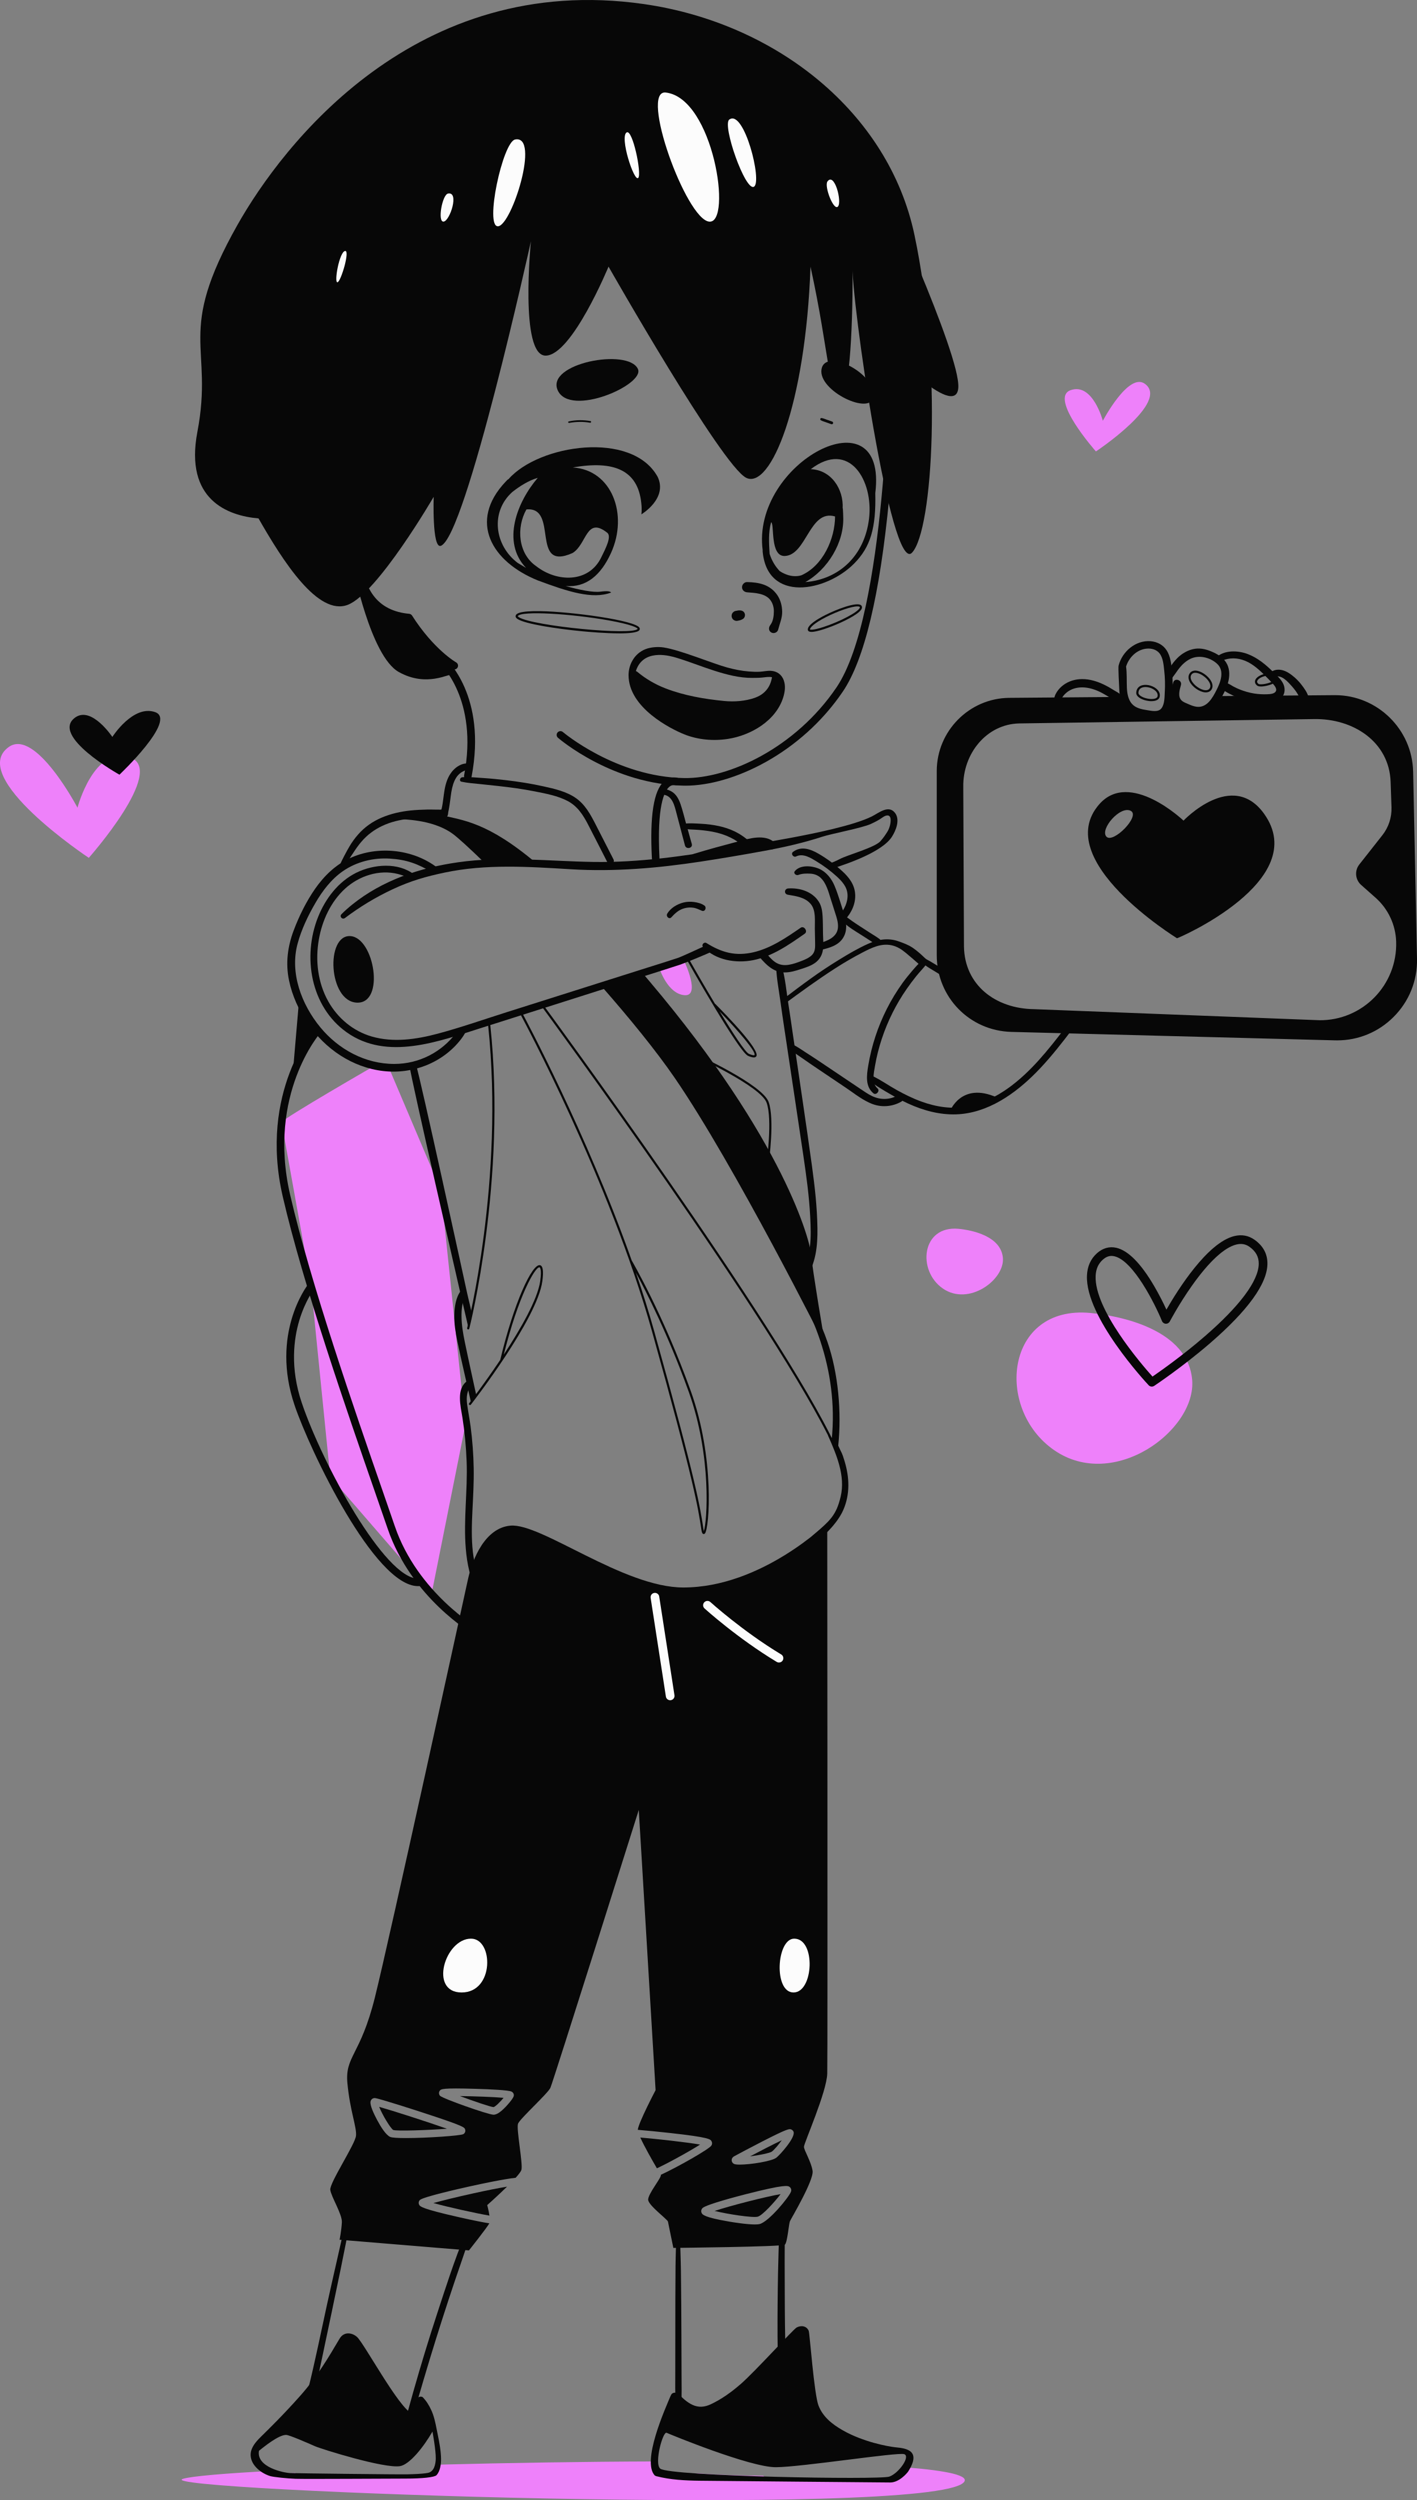 <svg id="_Слой_2" xmlns="http://www.w3.org/2000/svg" width="612.48" height="1080" viewBox="0 0 612.48 1080"><rect x="0" y="0" width="612.48" height="1080" fill="#808080" stroke="none"/><g id="Boy01_466777106"><g id="Boy01_466777106-2"><path d="M391.95 1065.86c.21.57.18 1.24-.14 1.83-1.56 2.88-5.45 3.38-8.37 3.61-3.02.24-6.06.07-9.08.02-3.98-.07-7.95.34-11.94.28-10.33-.15-20.62-1.36-30.96-1.38-.68-.05-1.2-.35-1.55-.76-8.81-.06-17.61-.26-26.41-.89-3.38-.24-6.75.03-10.13-.09-3.09-.11-7.45-.28-9.3-3.22-.21-.33-.3-.75-.28-1.16-.12-.27-.22-.54-.27-.83-31.11.09-63.91.61-93.95 1.39-.1.52-.42 1.01-1.02 1.38-.16.09-.32.17-.48.26.14 1.13-.51 2.28-1.49 2.85-.82.48-1.76.61-2.7.71-.78.08-1.56.07-2.34.04-1.36-.05-2.72-.18-4.06-.4-.28-.05-.52-.16-.73-.32-3.23.22-6.47.13-9.7.02-3.64-.12-7.27-.09-10.91-.03-8.95.16-17.9.32-26.84-.08-.74-.03-1.27-.37-1.62-.83-2.43.12-4.86.28-7.29.5-.92.08-1.72-.63-2.03-1.46-21.14 1.11-35.68 2.33-39.33 3.5-15.65 5.03 322.48 17.04 337.5 1.55 2.85-2.94-6.86-5.05-24.6-6.49z" fill="#ee81fa"/><path d="M121.71 484.82c.17-1.44 41.33-25.1 41.33-25.1l5.13 1.69 22.4 52.72 10.59 101.29-14.62 73.13-43.79-50.56-8.26-82.2-12.77-70.97z" fill="#ee81fa"/><path d="M285.13 418.56s3.43 10.67 10.67 11.33c7.25.66.0-14.59.0-14.59l-10.67 3.26z" fill="#ee81fa"/><path d="M378.33 213.01c5.5-44.34-53.86-13.2-48.65 24.83-.02.0-.04.02-.06.04 1.8 22.74 27.49 17.73 39.54 5.59 7.14-7.18 9.53-15.47 9.17-30.46zm-31.94 35.5c-2.38.74-5.15.35-7.4-.73.0.0-1.53-.67-1.76-1.03-.03.03-.07.05-.09.07-2.06-2.11-3.6-4.73-4.49-7.6-.26-4.54-.62-9.16.67-13.63 1.51.67-.62 14.9 5.96 14.58 9.43-.52 10.63-20.33 21.67-17.08-.05 9.76-5.32 21.35-14.56 25.41zm1.7 2.94c9.67-5.39 16.93-17.21 16.38-28.39.0.0-.05-2.27-.15-3.4-.03-.03-.06-.06-.09-.08.44-8.32-4.94-16.58-13.79-16.91 16.78-12.8 27.14 5.04 25.2 21.31-1.94 16.27-13.12 26.32-27.54 27.47z" fill="#070707"/><path d="M284.23 205.93c-11.07-20.01-51.3-13.95-64.42 1.04-.57.34-.41.21-1.27 1.12-16.28 17.21-5.98 34.58 13.91 42.63 12.89 4.81 23.67 8.31 31.67 5.25-.29-.6-1.75-.76-4.71-.38-2.96.38-9.05-.76-14.91-2.45 8.87.74 15.2-4.64 19.58-14.23 7.62-16.69.35-35.95-16.49-36.97 17.86-3.17 28.14 1.2 29.6 15.38.35 3.04.03 4.88.03 4.88.0-.03 11.56-6.85 7.02-16.27zm-60.43 37.26c-10.08-7.58-11.98-22.08-2.32-30.7 3.24-2.53 7.09-4.96 10.97-6.08-8.79 10.21-15.87 27.6-5.08 38.9-1.2-.69-2.39-1.41-3.57-2.12zm38.76-12.99c1.81 1.64-.72 6.62-2.67 10.55-5.44 11.25-19.29 10.75-28.11 3.83-7.84-5.37-8.68-16.68-4.24-24.52 14.17-1.33 1.44 27.11 19.96 18.82 6.19-3.77 5.83-16.05 15.06-8.68z" fill="#070707"/><path d="M336.03 257.15c-1.47-2.19-3.41-3.68-5.88-4.59-2.3-.85-4.78-1.06-7.21-1.12-1.19-.03-2.21 1.03-2.21 2.21.0 1.27 1.01 2.12 2.21 2.21 3.27.25 7.78.4 10.01 3.31 1.05 1.38 1.55 3.16 1.54 4.88-.01 1.97-.29 4.35-1.54 5.96-.79 1.02-.81 2.48.41 3.19 1.11.65 2.65.06 2.99-1.21.67-2.58 1.78-5.07 1.73-7.78-.04-2.46-.67-5-2.05-7.06z" fill="#070707"/><path d="M321.94 265.16c-.07-.16-.13-.32-.2-.48-.1-.13-.21-.27-.31-.4-.18-.19-.4-.33-.64-.41-.24-.13-.49-.18-.77-.17-.14.0-.27-.02-.4-.03-.07.0-.15-.01-.22.0-.24.0-.5.06-.75.11l-.83.15c-.28.07-.53.2-.74.39-.24.15-.42.36-.56.61-.16.25-.25.52-.26.81-.06.29-.05.58.04.87.07.17.15.35.22.52.19.33.45.59.78.78.17.07.35.15.52.22.39.1.77.1 1.16.0l.82-.18c.44-.1.83-.32 1.23-.52l.4-.31c.19-.18.33-.4.41-.64.09-.16.14-.32.14-.5.06-.27.05-.53-.04-.8z" fill="#070707"/><path d="M338.83 294.01c-.89-2.57-2.94-4.11-5.68-4.24-1.57-.08-3.17.31-4.74.4-1.57.1-3.1.0-4.68-.11-3.18-.24-6.3-.88-9.38-1.71-6.3-1.71-20.28-7.57-27.5-8.67-2.4-.37-5.54-.17-7.87.75-5.07 2.01-7.3 7.02-7.3 11.19.0 14.13 18.25 23.25 24.1 25.6 5.92 2.37 12.58 2.93 18.86 1.97 10.02-1.55 20.85-7.91 23.94-18.07.69-2.26 1.03-4.82.24-7.1zm-12.54 7.42c-4.19 1.47-8.93 1.79-13.24 1.38-8.54-.83-17.34-2.34-25.37-5.44-4.42-1.7-8.57-4.11-12.19-7.14-.21-.17-.43-.29-.64-.35.17-.63.45-1.27.78-1.9 4.01-7.57 14.17-4.62 16.62-3.89 5.54 1.66 10.9 3.84 16.4 5.6 5.29 1.69 10.99 3.21 16.58 3.14 1.37-.02 2.76.0 4.13-.14 1.37-.12 2.95-.46 4.33-.15-.33 1.91-1.39 6.77-7.4 8.88z" fill="#070707"/><path d="M471.26 567.16c13.4 1.26 42.21 7.24 44.04 28.92 1.83 21.67-33.82 48.2-59.65 30.35-25.83-17.85-21.11-62.72 15.61-59.27z" fill="#ee81fa"/><path d="M414.32 530.81c5.83.55 18.37 3.15 19.17 12.58.8 9.43-14.72 20.97-25.96 13.21-11.24-7.77-9.19-27.29 6.79-25.79z" fill="#ee81fa"/><path d="M187.13 1042.88c-.2-.56-.41-1.12-.66-1.65-1.01-2.21-2.04-3.9-3.72-5.69-.19-.2-2.31-1.18-3.24 2.43-.4 1.54-.93 3.12-1.29 4.7-5.65-2.13-20.77-30.32-23.9-33.17-1.89-1.73-5.55-2.65-7.57.78-4.83 8.17-9.66 16.4-17.03 24.69-7.36 8.29-13.86 14.6-16 16.71-1.85 1.83-3.87 3.7-4.87 6.16-2.23 5.49 3.09 10.27 7.9 11.74 1.47.45 7.47 1.06 10.99 1.18 4.57.16 38.42-.08 47.49-.08 7.41.0 12.54-.57 13.44-1.47 1.64-1.78 2-4.85 1.97-7.11-.06-3.41-.72-6.96-1.41-10.3-.61-2.98-1.09-6.04-2.1-8.91zm1.23 19.2c-.08 2.43-.69 5.69-3.54 6.16-2.79.46-5.75.5-8.58.59-3.06.11-48.21-.43-50.87-.54-2.58-.1-14.69-2.47-13.43-9.63.0.0.0.0.0.0 2.29-1.81 8.48-6.88 11.74-6.85 1.37.01 9.62 3.62 12.44 4.87 2.76 1.22 29.94 9.72 36.77 8.62 4.12-.66 10.21-8.24 14.04-14.94.0.0 1.53 8.25 1.42 11.74z" fill="#070707"/><path d="M320.03 1029.94c-3.88 3.38-8.12 6.43-12.78 8.62-2.65 1.26-5.29 1.52-7.99.24-2.26-1.07-4.14-2.79-5.86-4.59-.81-.73-1.97-.8-2.66-.4-.21.1-.5.23-.95 1.29-2.4 5.73-12.46 28.13-6.78 34.23.05.06.14.08.22.09.11.09.25.16.42.21 6.09 1.58 12.44 1.89 18.71 1.97 6.53.07 78.65.76 82.47.76s7.3-4.08 7.72-4.75c5.73-8.97-.61-10-5.38-10.44-3.53-.38-14.13-2.33-23-7.41-4.4-2.52-8.48-5.72-10.37-10.59-1.93-4.99-3.8-31.21-4.24-32.3-.9-2.17-3.24-2.47-5.17-1.5-1.47.74-17.85 18.91-24.35 24.58zm70.82 30.19c2.74.97-2.32 8.22-6.44 9.69-4.12 1.47-95.05-.11-99.05-3.45-2.64-2.21 1.13-16.22 2.79-15.47 1.71.77 36.07 14.91 47.21 14.86 11.14-.05 52.75-6.6 55.49-5.63z" fill="#070707"/><path d="M497.86 598.97c-.5.0-1-.2-1.37-.59-1.12-1.19-27.44-29.46-26.67-47.39.17-3.96 1.62-7.2 4.32-9.62 2.49-2.23 5.39-3.05 8.38-2.36 5.09 1.17 10.56 6.67 16.26 16.37 2.31 3.93 4.18 7.72 5.39 10.34 4.73-8.25 17.62-28.96 29.38-31.78 3.19-.77 6.11-.23 8.68 1.58 3.78 2.67 5.66 6.19 5.6 10.46-.13 8.62-8.48 20.14-24.81 34.25-11.94 10.31-24.01 18.34-24.13 18.42-.32.21-.68.31-1.04.31zm-17.41-56.45c-1.33.0-2.56.54-3.8 1.65-1.94 1.74-2.95 4.03-3.08 6.99-.62 14.44 19.64 37.97 24.58 43.48 3.43-2.36 12.99-9.08 22.45-17.26 15.25-13.18 23.37-24.05 23.48-31.45.04-3-1.27-5.4-4.01-7.35-1.67-1.18-3.51-1.5-5.64-.99-5.18 1.24-11.77 7.31-19.06 17.55-5.65 7.94-9.69 15.59-9.73 15.67-.34.64-1 1.03-1.75 1-.73-.03-1.37-.49-1.64-1.16-2.93-7.14-12.33-26.09-20.57-27.98-.42-.1-.83-.15-1.24-.15z" fill="#070707"/><path d="M473.7 195.01s-20.5-23.08-10.94-26.47c9.55-3.38 13.93 13.23 13.93 13.23.0.0 11.05-21.01 18.11-16.02 11.14 7.88-21.09 29.25-21.09 29.25z" fill="#ee81fa"/><path d="M38.38 370.57s33.57-37.81 17.92-43.35c-15.64-5.54-22.81 21.67-22.81 21.67.0.0-18.1-34.4-29.66-26.24-18.25 12.9 34.55 47.91 34.55 47.91z" fill="#ee81fa"/><path d="M51.63 334.64s25.01-23.62 15.46-27.01c-9.55-3.38-18.53 10.7-18.53 10.7.0.0-8.95-13.41-16.01-8.42-11.14 7.88 19.08 24.73 19.08 24.73z" fill="#070707"/><path d="M379.49 75.68s35.73 77.35 34.73 91.81c-1 14.46-32.87-18.74-33.04-19.98-.17-1.24-1.69-71.83-1.69-71.83z" fill="#070707"/><path d="M245.83 182.05c3.09-.69 6.29-.7 9.4-.16.47.08.27.81-.2.72-2.99-.53-6.03-.45-9.02.08-.42.07-.6-.55-.18-.64z" fill="#070707"/><path d="M354.57 180.89c.11-.25.35-.35.61-.3.77.14 1.53.46 2.26.72.75.26 1.5.52 2.24.79.3.11.5.41.42.73-.08.29-.43.52-.73.42-.76-.27-1.52-.54-2.28-.81-.77-.27-1.59-.51-2.3-.9-.22-.12-.31-.42-.21-.65z" fill="#070707"/><path d="M275.74 159.42c3.04 6.75-29.25 20.93-34.65 9.23-5.4-11.7 30.49-18.45 34.65-9.23z" fill="#070707"/><path d="M377.55 171.21c-.8 8.64-23.94-2.21-22.47-11.66s23.4 1.58 22.47 11.66z" fill="#070707"/><path d="M296.33 339.38c-.24.0-.47.0-.71.0-30.57-.5-53.48-19.84-54.44-20.67-.69-.59-.77-1.62-.18-2.31.59-.69 1.62-.77 2.31-.18.23.19 23.01 19.4 52.36 19.88 19.37.33 48.2-13.05 65.92-39.2 21.51-31.75 22.64-138.84 22.65-139.92.0-.9.74-1.63 1.64-1.63h.01c.91.0 1.63.75 1.63 1.65.0.27-.26 27.5-3.21 58.36-3.98 41.6-10.71 69.66-20.01 83.38-18.16 26.8-47.77 40.65-67.98 40.65z" fill="#070707"/><path d="M322.55 206.41c10.49 5.07 25.63-31.21 27.78-91.23 8.46 38.72 7.4 54.66 13.26 54.66 4.51.0 5.2-42.68 4.86-56.36-.73 15.38 16.63 134.86 25.75 125.27 9.11-9.59 13.2-79.8 1.06-137.28-11.14-52.72-59.54-91.46-116.92-99.71C179.66-12.41 122.16 62.57 102.63 97.17c-26.87 47.59-10.13 51.69-17.32 89.43-5.58 29.29 13.14 36.2 26.43 37.34 10.59 18.53 25.75 42.34 38.64 37.3 12.9-5.04 37.07-46.62 37.07-46.62.0.0-.74 22.32 3.02 21.18 10.78-3.27 39.01-131.57 39.01-131.57.0.0-4.95 49.46 6.38 49.39 11.33-.07 27.17-38.45 27.17-38.45.0.0 49.03 86.16 59.52 91.23z" fill="#070707"/><path d="M196.34 289.19c-.27.0-.54-.07-.79-.21-.41-.23-10.07-5.71-19.79-20.66-7.34-.83-13.03-3.88-16.94-9.06-8.68-11.54-5.34-29.44-5.2-30.19.17-.89 1.03-1.47 1.92-1.3.89.17 1.47 1.03 1.3 1.92-.03.17-3.2 17.25 4.61 27.61 3.46 4.6 8.65 7.23 15.41 7.84.51.05.96.32 1.24.75 9.38 14.7 18.95 20.18 19.05 20.23.79.44 1.07 1.44.63 2.23-.3.54-.86.84-1.43.84z" fill="#070707"/><path d="M202.22 336.86c-.1.0-.21.0-.31-.03-.89-.17-1.47-1.03-1.3-1.92 6.31-33.01-10.37-48.19-10.54-48.34-.68-.6-.74-1.63-.15-2.31.6-.68 1.63-.75 2.31-.15.75.66 18.28 16.46 11.6 51.42-.15.79-.84 1.33-1.61 1.33z" fill="#070707"/><path d="M283.42 372.37c-.87.0-1.59-.68-1.64-1.55-.96-18.38.75-29.26 5.2-33.27 1.55-1.4 3.48-1.96 5.55-1.63.89.14 1.5.99 1.36 1.88-.14.89-.98 1.5-1.88 1.36-1.11-.18-2.01.09-2.84.83-2.04 1.83-5.28 8.25-4.12 30.66.05.9-.65 1.68-1.55 1.72-.03.0-.06.0-.09.0z" fill="#070707"/><path d="M195.03 291.62c-.73-.96-10.46 5.5-22.67-1.34-12.21-6.84-19.7-45.14-19.7-45.14.0.0 6.3 19.92 24.05 21.63 2.67 4.01 18.32 24.85 18.32 24.85z" fill="#070707"/><path d="M287.76 39.97c-11.44-1.3 8.76 54.82 18.8 55.77 10.04.94 1.82-53.41-18.8-55.77z" fill="#fcfcfc"/><path d="M222.66 60.26c-5.4 1.06-13.29 38-7.35 37.48 5.93-.51 18.27-39.62 7.35-37.48z" fill="#fcfcfc"/><path d="M193.64 83.62c-2.49.49-4.64 12.35-1.91 12.11s6.93-13.1 1.91-12.11z" fill="#fcfcfc"/><path d="M149.24 108.41c-2.53.06-5.04 14.19-3.31 13.51 1.52-.6 5.33-13.56 3.31-13.51z" fill="#fcfcfc"/><path d="M270.88 57.19c-3.21 1.82 3.25 21.7 5.01 19.64 1.55-1.82-2.45-21.09-5.01-19.64z" fill="#fcfcfc"/><path d="M357.66 78.38c-1.5 2.04 2.68 12.86 4.53 10.84 1.85-2.02-1.49-14.96-4.53-10.84z" fill="#fcfcfc"/><path d="M315.22 51.65c-3.16 2.33 6.92 31.1 10.66 29.01 3.74-2.09-4.27-33.72-10.66-29.01z" fill="#fcfcfc"/><g><path d="M169.97 920.08c1.69.58 15.19.07 23.22-.53-8.24-2.92-23.57-7.83-29.29-9.45 1.34 3.43 4.98 9.43 6.07 9.97z" fill="#070707"/><path d="M302.6 926.4c-5.72-1.03-18.98-2.46-25.84-3.05 1.74 3.82 5.12 9.78 7.18 13.29 2.05-.96 4.86-2.37 8.61-4.42 4.39-2.39 7.9-4.46 10.04-5.82z" fill="#070707"/><path d="M213.31 910.22c.81-.17 2.95-2.33 4.36-4.02-4.05-.37-12.7-.69-18.88-.76 5.72 2.12 13.28 4.71 14.52 4.77z" fill="#070707"/><path d="M327.54 957.54c2-.53 7.28-6.33 9.86-9.74-6.25 1.05-21.77 5.01-28.52 7.26 5.5 1.36 16.46 3.07 18.66 2.48z" fill="#070707"/><path d="M357.57 657.87s-28.35 27.88-62.22 27.88c-25.95.0-61.38-27.88-74.7-26.72-10.91.95-16.43 14.24-18.38 23.19-1.95 8.94-33.94 155.46-40.24 180.67-6.3 25.21-12.98 25.21-11.86 37.07 1.11 11.86 4.08 18.91 3.71 22.62-.37 3.71-11.49 20.39-11.12 23.36.37 2.97 5.18 10.53 5.01 13.99-.16 3.45-.99 7.57-.99 7.57l55.92 4.61s7.79-9.82 8.81-11.7c-2.49-.38-6.53-1.16-13.23-2.67-15.98-3.6-16.63-4.61-17.02-5.21-.46-.72-.36-1.63.25-2.21 1.39-1.32 16.88-4.84 21.6-5.88 5.65-1.25 14.39-3.09 19.78-3.71 1.37-1.52 2.34-2.79 2.5-3.47.66-2.8-2.3-17.76-1.48-19.9.82-2.14 12.83-12.99 13.98-15.46 1.15-2.47 38.21-120.05 38.21-120.05l7.27 121.03s-7.43 14.13-7.7 17.14c3.58.29 9.38.86 14.07 1.38 16.85 1.88 17.3 2.66 17.82 3.56.34.59.31 1.31-.08 1.88-1.07 1.55-13.79 8.86-21.87 12.63.61.94-5.75 8.39-5.44 10.88.31 2.49 8.4 8.4 8.55 9.33.16.93 2.33 11.35 2.33 11.35.0.0 47.11-.47 48.2-1.4 1.09-.93 1.71-9.02 2.18-10.11.47-1.09 10.42-17.72 9.8-21.77-.62-4.04-3.73-8.86-3.73-10.42s9.87-23.7 10.07-31.62c.2-7.92.0-237.81.0-237.81zM200.28 921.88c-1.25.7-15.83 1.7-24.84 1.7-3.37.0-5.96-.14-6.78-.49-1.86-.8-4.09-4.39-5.63-7.27-1.51-2.82-3.23-6.51-2.86-8.07.22-.91.99-1.5 1.91-1.44 1.73.11 19.57 5.91 19.75 5.97 18.91 6.16 19.02 6.63 19.27 7.76.16.71-.19 1.49-.83 1.84zm21.74-16.33c-.4 1.29-3.23 4.31-3.26 4.34-2.99 3.18-4.51 3.58-5.39 3.61-.01.0-.02.0-.03.0-2.28.0-22.03-6.98-23.15-8.19h0c-.54-.58-.59-1.54-.11-2.17.56-.74.96-1.27 15.48-.83 6.4.19 14.3.56 15.57 1.21.77.4 1.14 1.23.89 2.03zm119.91 41.08c-.71 2.27-9.54 13.02-13.55 14.08-.51.14-1.25.19-2.12.19-3.49.0-9.15-.91-11.11-1.24-10.89-1.85-11.51-3.04-11.85-3.67-.4-.76-.21-1.68.44-2.24h0c1.8-1.53 14.7-4.92 18.61-5.92 17.08-4.38 18.19-3.64 18.86-3.2.66.44.95 1.24.72 2zm-6.32-14.59c-2.04 1.58-11.28 3.01-15.9 3.01-1.13.0-1.98-.09-2.39-.28-.64-.3-1.04-.89-1.07-1.56-.02-.52.17-1.25 1.16-1.8.79-.44 6.31-3.4 11.83-6.23 11.37-5.83 11.92-5.63 12.75-5.32.45.16.85.56 1.01 1 .93 2.48-5.91 10.02-7.4 11.18z" fill="#070707"/><path d="M333.6 929.44c1.23-.95 2.97-3.06 4.31-4.92-3.71 1.76-9.43 4.71-13.7 6.97 4-.52 8.64-1.47 9.39-2.05z" fill="#070707"/><path d="M187.3 951.64c6.18 1.74 18.36 4.42 24.25 5.44-.32-2.17-.95-4.55-.95-4.55.0.0 4.51-3.99 8.56-7.96-3.56.59-8.39 1.53-14.47 2.87-7.23 1.59-13.56 3.15-17.38 4.21z" fill="#070707"/></g><path d="M203.59 837.44c9.75.0 10.16 23.25-4.07 23.25s-7.18-23.25 4.07-23.25z" fill="#fcfcfc"/><path d="M343.29 837.44c9.45.0 8.4 23.25-.3 23.25s-7.35-23.25.3-23.25z" fill="#fcfcfc"/><path d="M289.67 734.45c-.91.0-1.71-.66-1.85-1.59l-6.59-42.63c-.16-1.02.54-1.98 1.57-2.14 1.02-.16 1.98.54 2.14 1.57l6.59 42.63c.16 1.02-.54 1.98-1.57 2.14-.1.02-.19.02-.29.02z" fill="#fcfcfc"/><path d="M336.7 718.17c-.33.0-.66-.09-.96-.27-16.98-10.22-31.07-22.96-31.21-23.09-.77-.7-.82-1.88-.13-2.65.7-.77 1.88-.82 2.65-.13.14.13 13.98 12.63 30.63 22.65.89.53 1.17 1.69.64 2.57-.35.58-.97.91-1.61.91z" fill="#fcfcfc"/><path d="M200.93 965.41c-4.55 11-8.19 22.44-11.9 33.75-3.72 11.33-7.19 22.75-10.45 34.22-.89 3.14-1.76 6.29-2.62 9.45-.89 3.29-1.93 6.59-2.57 9.94-.29 1.51 1.8 2.3 2.34.76.99-2.86 1.69-5.84 2.51-8.76.78-2.78 1.58-5.55 2.38-8.32 1.68-5.76 3.36-11.52 5.11-17.26 3.47-11.41 7.11-22.77 10.92-34.07 2.13-6.33 4.42-12.62 6.4-19 .43-1.4-1.59-2.01-2.13-.69z" fill="#070707"/><path d="M149.86 957.49c-2.74 12.65-5.72 25.25-8.49 37.9-2.7 12.36-5.2 24.79-8.26 37.06-1.69 6.77-2.85 11.4-5.37 17.9-.61 1.57 1.94 2.22 2.57.67 4.63-11.46 6.55-21.29 9.09-33.35 2.66-12.66 5.34-25.31 7.95-37.98 1.48-7.2 2.84-14.42 4.37-21.6.26-1.21-1.58-1.82-1.85-.6z" fill="#070707"/><path d="M292.27 964.01c.01 4.91-.23 9.83-.28 14.74-.05 4.92-.07 9.83-.08 14.75-.02 9.83-.04 19.67-.03 29.5.0 5.62-.12 11.25.2 16.86.09 1.51 2.29 1.6 2.38.05.26-4.91.15-9.83.13-14.75-.02-4.92-.03-9.83-.05-14.75-.05-9.83-.08-19.67-.22-29.5-.08-5.62-.36-11.25-.38-16.86.0-1.07-1.66-1.11-1.66-.04z" fill="#070707"/><path d="M339.29 1004.06c-.11-8.96-.08-17.92-.13-26.88-.03-5.06.2-10.17-.27-15.21-.09-1.01-1.56-.81-1.69.1-.62 4.47-.61 9.01-.75 13.51-.14 4.43-.21 8.87-.27 13.31-.11 8.95-.17 17.91-.03 26.86.08 5.12.16 10.23.56 15.33.12 1.59 2.73 1.41 2.78-.16.28-8.94-.09-17.91-.2-26.85z" fill="#070707"/><path d="M192.03 349.7c-2.41.12-4.85-.03-7.26.0-2.42.04-4.83.16-7.23.4-4.33.44-8.61 1.4-12.62 3.11-3.87 1.65-7.34 4.08-10.12 7.25-1.39 1.58-2.62 3.27-3.69 5.07-1.09 1.83-3.6 6.44-4.32 8.43-.39 1.07 2.93-.98 3.53-1.94 1.04-1.65 2.15-3.3 3.24-4.92 1.09-1.62 2.29-3.19 3.64-4.6 2.66-2.8 5.87-4.9 9.44-6.36 3.68-1.51 7.65-2.26 11.6-2.65 4.44-.44 9.14-.6 13.6-.23 2.34.19 2.47-3.69.21-3.58z" fill="#070707"/><path d="M203.16 330.26c-1.02-.48-1.89-.57-3-.26-1.1.31-2.07.85-2.98 1.54-1.93 1.47-3.25 3.61-4.06 5.87-.89 2.5-1.19 5.17-1.53 7.78-.17 1.32-.35 2.64-.65 3.94-.32 1.35-.99 2.6-1.3 3.93-.39 1.66 1.55 2.49 2.59 1.23 1.42-1.7 1.77-4.62 2.11-6.75.38-2.36.53-4.77 1.08-7.1.48-2.05 1.22-4.13 2.68-5.7 1.42-1.53 3.19-1.97 4.96-2.89.56-.29.74-1.29.08-1.61z" fill="#070707"/><path d="M265.15 371.18c-2.59-5.06-5.18-10.12-7.77-15.18-2.16-4.21-4.48-8.47-8.46-11.25-4.08-2.85-9.19-4-13.97-5.06-5.37-1.19-10.82-2.05-16.28-2.68-3.12-.36-6.25-.69-9.39-.9-3.11-.2-6.31-.56-9.42-.38-1.02.06-1.57 1.68-.37 1.94 2.57.56 5.23.73 7.84 1.01 2.68.29 5.37.55 8.05.85 5.3.59 10.59 1.3 15.82 2.34 4.73.94 9.85 1.87 14.16 4.14 4.23 2.22 6.65 5.99 8.8 10.12 2.83 5.44 5.59 10.92 8.39 16.38.86 1.68 3.47.35 2.61-1.33z" fill="#070707"/><path d="M299.02 364.56c-.83-2.95-1.67-5.91-2.49-8.86-.77-2.76-1.43-5.57-2.36-8.28-.76-2.21-1.89-4.41-4.01-5.58-1.58-.88-4.08-1.73-5.2.27-.3.54-.82 1.35-.17 1.39.87.05 1.63-.32 2.52-.12.94.21 1.79.73 2.43 1.45 1.37 1.54 1.9 3.59 2.42 5.54 1.31 4.94 2.61 9.88 3.9 14.82.49 1.88 3.48 1.25 2.95-.61z" fill="#070707"/><path d="M326.22 365.83c-3.1-3.62-6.61-5.68-8.58-6.64-2.17-1.06-4.47-1.82-6.83-2.33-2.56-.56-5.17-.89-7.78-1.02-2.61-.13-5.57-.41-8.14.14-.88.19-1.05 1.58-.1 1.83 2.36.6 4.99.47 7.41.7 2.52.24 5.04.54 7.5 1.14 2.07.51 4.12 1.2 6.04 2.15.99.49 1.94 1.02 2.86 1.64.97.65 1.8 1.47 2.76 2.12 1.52 1.03 5.98 1.58 4.87.28z" fill="#070707"/><path d="M199.33 446.26c-.06.01-.11.01-.17.02-.24.1-.52.16-.84.16-.45.0-.83-.12-1.13-.32-6.27 8.4-16.08 13.46-26.74 13.47-12.58.02-24.19-6.3-32.07-15.91-8.06-9.84-13.17-23.39-9.75-36.04 1.66-6.15 4.51-12.11 7.71-17.6 3.05-5.24 6.82-10.21 11.84-13.7 5.88-4.09 13.21-5.89 20.32-5.45 7.34.46 12.03 2.25 18.3 5.91 1.49.87 4.54-.08 3.28-1.14-10.56-8.85-26.6-10.68-39-4.88-6.1 2.85-10.98 7.59-14.81 13.05-3.86 5.52-6.94 11.78-9.32 18.07-2.64 6.99-3.56 14.23-2.03 21.59 1.38 6.66 4.3 13.06 8.14 18.65 7.57 11.03 19.21 18.96 32.65 20.52 12.67 1.47 25.62-3.53 33.49-13.67.78-1 1.45-2.06 2.07-3.15-.65.12-1.3.25-1.94.4z" fill="#070707"/><path d="M304.64 408.59c-.2.1-.39.2-.58.29-1.8.86-9.85 4.51-10.8 4.83-4.53 1.51-9.1 2.91-13.65 4.35-20.18 6.39-40.36 12.77-60.55 19.16-9.93 3.14-19.82 6.62-29.89 9.31-9.24 2.46-19.17 3.92-28.53 1.2-8.03-2.34-14.67-7.9-18.75-15.16-4.55-8.09-5.65-17.69-4.07-26.76 1.43-8.19 5.15-16.29 11.35-21.95 6.06-5.53 14.78-8.38 22.88-6.31 1.96.5 3.97 1.25 5.79 2.11 1.29.61 2.37-.98 1.21-1.88-6.93-5.39-17.45-4.51-24.96-.83-7.83 3.85-13.41 11.19-16.6 19.15-6.84 17.11-3.27 38.68 12.3 49.78 17.54 12.52 40.03 3.91 58.33-1.87 21.23-6.71 42.43-13.48 63.65-20.22l16.02-5.09c2.14-.68 4.28-1.36 6.41-2.07.97-.32 11.29-4.4 14.08-5.89-1.46-.93-2.12-1.35-3.65-2.16z" fill="#070707"/><path d="M386.74 350.99c-2.81-3.35-6.92.19-9.85 1.66-7.98 4-25.7 7.5-34.46 9.15-9.12 1.71-18.3 3.2-27.45 4.74-19.37 3.27-38.95 6.12-58.64 5.79-19.42-.32-38.96-2.62-58.35.15-16.51 2.35-32.68 7.77-45.71 18.24-1.64 1.32-3.2 2.69-4.68 4.18-1.03 1.03.37 2.51 1.51 1.65 6.46-4.85 13.14-8.91 20.47-12.35 8-3.76 14.64-5.59 22.51-7.25 18.03-3.82 36.43-2.56 54.61-1.46 18.87 1.15 37.63-.48 56.29-3.32 9.12-1.39 18.22-2.94 27.3-4.6 8.46-1.55 16.93-3.46 25.12-6.13 4.09-1.34 17.12-3.73 21.03-5.53 1.78-.82 3.52-1.7 5.08-2.84 1.53-1.12 3.21-1.3 3.42.67.18 1.67-.44 3.97-1.26 5.33-.91 1.51-1.94 2.97-3.11 4.29-2.42 2.75-14.31 5.98-17.54 7.7-1.56.83-3.19 1.52-4.88 2.06-1.67.53-.24 2.65 1.45 2.13 7.25-2.26 21.75-7.35 25.89-13.75 1.73-2.67 3.75-7.52 1.25-10.5z" fill="#070707"/><path d="M346.09 400.75c-6.33 4.35-12.86 8.84-20.45 10.61-3.52.82-7.21.99-10.75.17-3.46-.79-6.5-2.28-9.5-4.15-1.08-.67-2.37.77-1.46 1.73 5.41 5.67 14.13 7.12 21.55 5.66 8.39-1.65 15.51-6.65 22.38-11.46 1.43-1-.31-3.56-1.77-2.56z" fill="#070707"/><path d="M355.73 403.19c-.04-2.41-.03-4.82-.16-7.23-.12-2.24-.43-4.52-1.65-6.45-2.79-4.4-8.24-6.06-13.22-5.73-1.74.12-1.91 2.43-.16 2.72 3.5.58 7.37 1.08 9.83 3.94 2.41 2.8 1.77 7.32 1.83 10.74.04 2.03.08 4.06.12 6.08.03 1.82.09 3.72-1.22 5.14-1.22 1.31-2.92 2.02-4.55 2.66-1.81.71-3.64 1.37-5.56 1.69-2.13.36-4.16.08-5.96-1.16-1.63-1.12-2.9-2.71-4.15-4.23-1.34-1.63-3.8.6-2.43 2.22 2.8 3.31 6.01 6.44 10.64 6.48 2.48.02 4.83-.7 7.16-1.47 2.11-.69 4.26-1.36 6.08-2.67 1.86-1.34 3.01-3.26 3.35-5.52.36-2.35.09-4.85.04-7.21z" fill="#070707"/><path d="M364.49 393.71c-1.18-3.67-2.25-7.43-3.73-10.99-1.27-3.06-3.48-5.96-6.56-7.36-3.18-1.44-8.25-1.91-10.63.93-.83.99.58 2.02 1.5 1.66 1.67-.64 3.42-.65 5.26-.55 1.58.08 3.13.64 4.31 1.72 2.53 2.31 3.47 6.18 4.47 9.33.65 2.06 1.31 4.12 1.97 6.18.61 1.89 1.24 3.86 1.13 5.87-.24 4.33-4.52 5.9-8.07 6.98-1.77.54-1.28 3.3.59 2.87 3.62-.83 7.64-1.88 9.72-5.27 2.17-3.53 1.23-7.69.05-11.37z" fill="#070707"/><path d="M369.63 386.22c-.26-4.17-2.67-7.27-5.66-9.98-3.1-2.8-6.47-5.29-10.07-7.4-3.46-2.02-7.57-3.54-11.13-.85-1.1.84.17 2.55 1.36 1.96 3.05-1.52 6.51.75 9.06 2.31 2.95 1.81 5.76 3.89 8.33 6.21 2.39 2.17 4.62 4.55 4.81 7.94.19 3.36-1.38 6.29-3.37 8.86-1.05 1.37 1.14 3.24 2.33 1.97 2.79-2.97 4.6-6.91 4.35-11.04z" fill="#070707"/><path d="M364.17 394.35c-1.64.0-1.79 2.55-.15 2.55s1.79-2.55.15-2.55z" fill="#070707"/><path d="M304.45 391.16c-1.21-.89-2.94-1.3-4.4-1.51-1.54-.22-3.16-.16-4.66.22-2.71.68-5.59 2.38-7.01 4.86-.63 1.11.85 2.58 1.81 1.52 1.62-1.79 3.3-3.31 5.71-3.93 1.24-.32 2.5-.39 3.77-.21 1.36.19 2.47.8 3.71 1.31 1.4.57 2.18-1.46 1.07-2.27z" fill="#070707"/><path d="M151.46 404.37c10.36.67 15.13 29.27 2.78 28.74-12.35-.54-13.56-29.43-2.78-28.74z" fill="#070707"/><path d="M334.89 363.98c-4.35-3.88-11.01-1.78-15.94-.47-6.44 1.72-12.88 3.42-19.25 5.39-1.43.44-1.05 2.61.47 2.32 6-1.17 11.94-2.57 17.89-3.98 2.61-.62 5.23-1.33 7.89-1.7 2.47-.34 4.48-.04 6.65 1.15 1.65.9 3.9-1.27 2.29-2.71z" fill="#070707"/><path d="M203.9 567.57c-.63-3.68-1.18-5.29-1.98-8.94-.76-3.5-20.56-94.42-22.01-98.3-.49-1.3-2.82-.27-2.74.88.29 3.72 20.77 92.68 21.65 96.63.91 4.09 2.65 11.17 3.54 15.3.14.66 1.82-3.83 1.53-5.56z" fill="#070707"/><path d="M205.97 603.19c-1.73-8.03-3.42-15.52-5.08-23.56-.73-3.53-1.34-7.09-1.4-10.71-.03-1.69.04-3.38.33-5.05.31-1.81 1.01-3.45 1.54-5.19.42-1.39-1.38-2.14-2.21-1.05-2.13 2.79-2.68 6.92-2.78 10.32-.11 3.8.53 7.61 1.29 11.32 1.71 8.37 4.06 18.06 5.9 26.41l2.43-2.49z" fill="#070707"/><path d="M208.97 686.53c-2.39-5.16-3.91-10.39-4.57-16.05-.68-5.93-.49-11.92-.2-17.87.3-6.11.66-12.21.55-18.33-.1-6.04-.56-12.08-1.34-18.08-.43-3.26-1.09-6.49-1.52-9.75-.41-3.07-.02-5.85 1.94-8.31.95-1.2-.84-2.34-1.89-1.59-4.87 3.5-2.83 10.87-2.07 15.73.99 6.32 1.59 12.69 1.83 19.09.46 12.53-1.41 25.08-.37 37.59.53 6.39 1.84 13.24 5.09 18.85.91 1.58 3.31.38 2.53-1.29z" fill="#070707"/><path d="M202.38 574.27s-.08.0-.12-.01c-.25-.06-.4-.32-.34-.57.16-.63 16.13-63.66 9.08-130.68-.03-.26.16-.49.42-.51.27-.03.49.16.52.42 7.07 67.19-8.94 130.38-9.1 131.01-.05.21-.25.35-.45.35z" fill="#070707"/><path d="M203.15 606.95c-.1.0-.2-.03-.29-.1-.21-.16-.24-.45-.08-.66.13-.17 6.52-8.42 13.45-18.76 5.93-24.89 13.78-41.53 17.14-40.91 1.31.24 1.65 2.52 1.05 6.95-2.23 16.3-29.73 51.79-30.9 53.3-.09.12-.23.18-.37.18zm29.98-59.51c-1.92.0-9.09 12.44-15.37 37.7 7.26-11.05 14.65-23.89 15.74-31.8.77-5.63-.28-5.89-.29-5.9-.02.0-.05.0-.07.0z" fill="#070707"/><path d="M304.19 662.67c-.08.0-.15-.02-.19-.03-.42-.14-.66-.66-.84-1.86l-.05-.32c-1.34-8.91-3-20-21.23-85.15-18.22-65.13-56.25-135.92-56.64-136.63-.12-.23-.04-.51.19-.64.23-.12.51-.04.64.19.32.6 27.53 51.25 46.98 106.27.0.0.0.0.0.0.14.23 13.69 23.39 25.56 56.46 10.39 28.94 8.01 59.46 6.07 61.47-.18.18-.36.23-.5.23zm-29.35-113.01c2.9 8.45 5.59 16.98 7.94 25.41 18.24 65.21 19.91 76.33 21.25 85.27l.05.32c.05.32.1.56.14.73 1.44-3.95 3.47-32.31-6.5-60.09-8.73-24.33-18.37-43.27-22.89-51.63z" fill="#070707"/><path d="M353.33 530.6c-.13-9.02-1.14-18-2.37-26.93-2.52-18.34-5.32-36.65-7.97-54.97-.74-5.1-1.48-10.2-2.27-15.29-.8-5.2-1.29-10.6-2.66-15.69-.36-1.32-2.59-1.35-2.55.18.14 4.54 1.02 9.11 1.66 13.61.63 4.49 1.27 8.97 1.95 13.45 1.36 9.03 2.72 18.06 4.07 27.1 1.34 9 2.7 18.01 4.03 27.01 1.31 8.85 2.54 17.73 2.99 26.67.42 8.38.68 17.81-4.48 24.93-1.11 1.53 1.38 3.14 2.48 1.59 4.45-6.27 5.22-14.19 5.12-21.66z" fill="#070707"/><path d="M357.62 579.56c-1.35-3.91-2.93-7.69-4.81-11.38-.69-1.35-2.69-.31-2.09 1.06 5.69 12.98 9.01 26.92 9.25 41.11.07 4-.11 8-.52 11.99-.2 1.97 2.67 4.11 2.87 2.14 1.48-14.45.05-31.19-4.7-44.92z" fill="#070707"/><path d="M365.08 631.26c-1.26-4.16-.98-2.82-2.76-6.78-.68-1.5-4.96-5.66-4.31-4.16 3.53 8.09 7.49 17.19 5.35 26.19-1.9 8.03-4.51 10.34-11.98 16.7-1.24 1.06-1.51 4.69-.12 3.82 3.81-2.38 10.57-8.64 13.25-14.79 2.95-6.76 2.68-14.04.56-21z" fill="#070707"/><path d="M360.66 625.12c-.18.0-.35-.1-.42-.27-23.66-50.83-125.41-189.17-126.43-190.56-.15-.21-.11-.5.1-.65.21-.15.5-.11.66.1 1.03 1.39 102.82 139.81 126.53 190.72.11.23.0.51-.23.62-.06.03-.13.04-.2.04z" fill="#070707"/><path d="M210.64 372.61c6.07.0 12.14.0 18.2.39 1.15.07 2.31.18 3.46.29-21.67-18.38-32.13-18.9-42.39-21.37-11.05-.29-17.55 1.7-17.55 1.7 1 .58 14.06-.11 23.29 6.54 2.17 1.57 7.21 6.14 13.96 12.71.29-.16.63-.26 1.04-.26z" fill="#070707"/><path d="M350.61 541.98c-.34-5.48-11.36-48.94-69.83-118.03-1.1-1.3-2.19-2.58-3.26-3.84-5.6 2.45-11.42 4.46-17.26 6.22 12.05 13.74 23.32 27.56 31.34 39.23 26.1 37.97 65.15 115.95 65.15 115.95.0.0-5.79-34.06-6.13-39.54z" fill="#070707"/><path d="M331.82 502.89s-.04.0-.07.0c-.26-.04-.43-.27-.4-.53.03-.19 2.58-18.76.02-25.99-2.53-7.16-30.92-20.13-31.21-20.26-.24-.11-.34-.38-.23-.62.11-.24.39-.34.62-.23 1.18.54 29.05 13.28 31.7 20.8 2.63 7.45.13 25.66.02 26.43-.03.23-.23.4-.46.4z" fill="#070707"/><path d="M325.81 456.78c-.73.0-1.66-.34-2.48-.68-3.87-1.64-24.77-38.52-27.15-42.72-.13-.23-.05-.51.18-.64.22-.13.51-.05.64.18 3.53 6.26 7.86 13.74 12.02 20.66.06.02.11.06.16.1 4.61 4.63 19.53 19.94 17.72 22.62-.24.35-.63.49-1.09.49zm-14.77-19.88c5.93 9.75 11.16 17.69 12.66 18.33 2.11.9 2.42.54 2.42.54.85-1.26-6.79-10.31-15.09-18.87z" fill="#070707"/><path d="M388.22 473.1c-3.53 2.01-7.62 2.12-11.28.37-1.89-.9-3.62-2.14-5.35-3.3-1.94-1.3-3.88-2.6-5.81-3.9-3.88-2.6-7.75-5.21-11.63-7.81-1.94-1.3-3.9-2.57-5.86-3.83-1.9-1.23-3.78-2.6-5.85-3.52-1.05-.47-2.01 1.1-1.21 1.87 1.74 1.67 3.9 2.98 5.87 4.36 2.04 1.43 4.09 2.84 6.16 4.23 4.13 2.78 8.27 5.56 12.4 8.34 3.75 2.52 7.53 5.64 11.85 7.14 3.99 1.38 8.46.91 12.11-1.2 1.7-.99.33-3.72-1.4-2.74z" fill="#070707"/><path d="M398.7 414.81c-1.68 1.36-3.11 3.05-4.52 4.69-1.41 1.65-2.78 3.34-4.05 5.1-2.54 3.53-4.81 7.26-6.78 11.14-3.91 7.72-6.63 15.98-8.05 24.51-.69 4.13-1.4 9.04 2.23 12.03 1.2.99 2.97-1.08 1.78-2.11-2.68-2.32-1.61-6.72-1.1-9.75.68-3.97 1.68-7.9 2.95-11.73 2.54-7.66 6.17-14.94 10.79-21.56 1.32-1.89 2.69-3.74 4.14-5.53 1.44-1.78 3.07-3.42 4.47-5.23.89-1.15-.83-2.39-1.86-1.56z" fill="#070707"/><path d="M400.07 414.13c-1.72-1.66-3.51-3.32-5.49-4.67-1.9-1.3-4.12-2.12-6.29-2.87-4.43-1.53-8.75-.81-12.96 1.06-4.36 1.94-8.54 4.39-12.6 6.89-4.14 2.54-8.21 5.22-12.15 8.06-4.45 3.2-7.84 5.77-12.21 9.08-1.03.78-.65 2.98.38 2.22 7.37-5.4 14.76-10.8 22.46-15.73 3.76-2.41 7.62-4.66 11.59-6.72 3.91-2.03 8.09-4.1 12.61-3.11 2.47.54 4.32 1.79 6.23 3.37 1.94 1.6 3.82 3.25 5.7 4.9.75.66 1.82.84 2.62.12.7-.64.84-1.92.12-2.62z" fill="#070707"/><path d="M380.19 405.65c-1.26-.97-2.72-1.77-4.05-2.65-1.39-.92-2.79-1.81-4.19-2.71-2.45-1.57-4.82-3.2-7.1-5-.43-.34-1.1-.16-1.43.22-.38.45-.3.99.02 1.44 1.7 2.43 4.36 4.09 6.83 5.66 1.36.87 2.72 1.74 4.09 2.59 1.44.89 2.87 1.94 4.37 2.72 1.54.8 2.84-1.21 1.46-2.27z" fill="#070707"/><path d="M462.58 444.94c-.08.02-.17.03-.25.05-.58.14-1.14.06-1.67-.22-.2-.11-.37-.26-.52-.43-7.17 9.28-14.54 18.61-24.12 25.53-5.25 3.79-11.2 6.78-17.58 8.04-6.81 1.35-13.75.28-20.22-2.08-3.71-1.35-7.27-3.11-10.72-5.03-3.45-1.92-6.72-4.26-10.28-5.96-1.4-.67-2.51 1.03-1.3 2.02 2.81 2.31 6.08 4.16 9.22 5.98 3.21 1.86 6.5 3.57 9.94 4.96 6.59 2.67 13.75 4.17 20.87 3.38 13.33-1.48 24.89-10.37 33.79-19.86 4.87-5.18 9.25-10.79 13.56-16.44-.24.0-.48.02-.72.05z" fill="#070707"/><path d="M405.64 417.42c-1.13-.69-2.27-1.37-3.41-2.05-.55-.33-1.12-.63-1.68-.94-.3-.16-.6-.33-.9-.49-.39-.21-.76-.44-1.22-.44-.76.0-1.33.76-.96 1.47.35.68 1.16 1.08 1.77 1.52.52.37 1.04.75 1.57 1.11 1.09.75 4.79 2.87 5.87 3.63.62.44-.15-.51.24-1.17.39-.67-.57-2.22-1.27-2.64z" fill="#070707"/><path d="M506.88 301.09c-.07-.07-.12-.14-.18-.22h-.33c0 .95-.15 1.87-.41 2.82l3.31-.03c-.79-.86-1.55-1.76-2.39-2.57z" fill="#070707"/><path d="M610.8 333.29c-.38-18.25-15.46-33-33.69-33-.09.0-.18.0-.28.0l-27.35.22c-1.2.65-2.84.85-3.99 1.04-2.92.5-5.76.3-8.66-.24-.46-.09-.82-.34-1.08-.69l-7.57.06c-.04.12-.08.23-.13.35-.11.23-.24.45-.37.65-.39.66-.85 1.27-1.38 1.83l50.56-.42c.09.0.17.0.25.0 16.7.0 30.53 13.51 30.88 30.24l1.67 80.86c.18 8.76-3.14 16.99-9.35 23.17-6.21 6.18-14.45 9.44-23.22 9.23l-139.86-3.65c-16.56-.43-29.53-13.75-29.53-30.31v-79.56c0-15.76 12.82-28.68 28.58-28.81l51.08-.42c-.74-.77-1.17-1.77-1.42-2.8l-49.68.41c-17.29.14-31.36 14.33-31.36 31.62v79.56c0 18.1 14.17 32.65 32.27 33.12l139.86 3.65c.31.0.62.01.93.01 9.18.0 17.8-3.55 24.34-10.06 6.76-6.73 10.38-15.68 10.18-25.22l-1.67-80.86z" fill="#070707"/><path d="M410.58 480.07s4.8-12.95 20.32-6c-5.4 6.86-20.32 6-20.32 6z" fill="#070707"/><path d="M485.21 301.51c-.31-1.65-2.4-2.51-3.71-3.34-1.38-.87-2.79-1.69-4.27-2.4-2.94-1.42-6.14-2.43-9.43-2.42-2.98.0-5.8.82-8.2 2.59-1.98 1.47-4.14 4.17-3.97 6.79.08 1.15 1.66 2.02 2.37.77.54-.95.89-1.96 1.56-2.83.62-.8 1.42-1.54 2.27-2.1 2.06-1.36 4.56-1.79 6.98-1.6 2.67.21 5.25 1.16 7.6 2.41 1.26.67 2.47 1.41 3.66 2.18 1.21.79 2.42 2.04 3.95 1.73.81-.16 1.33-.99 1.18-1.79z" fill="#070707"/><path d="M506.64 290.6c-.29-3.25-.59-6.97-2.44-9.77-1.55-2.34-4.09-3.62-6.85-3.85-6.45-.53-12.3 4.45-13.85 10.54-.21.82.16 7.81.32 10.8.15 2.9.86 5.79 2.79 8.04 2.03 2.36 5.04 3.26 8 3.77 3.01.52 6.58 1.11 9.13-1.02 2.21-1.85 2.64-4.94 2.89-7.63.34-3.62.32-7.26.0-10.87zm-3.17 8.19c-.12 2.2-.03 5.19-1.37 7.08-1.39 1.95-4.36 1.18-6.35.88-2.35-.35-4.91-.88-6.54-2.76-1.59-1.84-2.02-4.55-2.13-6.89-.14-3.09.07-6.11-.35-9.17 1.24-3.97 4.64-7.35 8.91-7.74 2.04-.19 4.26.38 5.56 2.05 1.56 2 1.75 5.02 2.02 7.45.35 3.02.42 6.07.26 9.1z" fill="#070707"/><path d="M530.39 286.92c-1.19-2.47-3.53-4.02-5.94-5.13-2.5-1.15-5.17-1.95-7.95-1.54-2.88.43-5.66 2.03-7.69 4.1-1.13 1.16-2.19 2.48-3.01 3.88-.41.7-.75 1.45-1.1 2.19-.35.74-.49 1.51-.77 2.28-.47 1.28 1.39 2.11 2.12 1 .59-.9 1.3-1.74 1.92-2.63.62-.89 1.23-1.79 1.91-2.63 1.26-1.55 2.81-2.93 4.61-3.82 3.73-1.83 8.45-.68 11.5 2.03 3.45 3.08 1.6 7.96-.16 11.42-1.75 3.45-4.19 7.87-8.74 7.21-1.21-.17-2.38-.66-3.49-1.14-.95-.41-2.06-.81-2.84-1.53-1.81-1.67-.87-4.69-.31-6.69.6-2.18-2.74-3.27-3.34-1.09-.76 2.77-1.41 5.75-.09 8.47 1.2 2.47 3.88 3.51 6.28 4.46 2.64 1.05 5.4 1.46 8.08.3 2.52-1.09 4.45-3.24 5.86-5.54 2.73-4.45 5.64-10.44 3.16-15.62z" fill="#070707"/><path d="M565.49 300.82c-.52-1.83-1.84-3.58-2.97-5.07-1.17-1.53-2.52-2.85-4.04-4.03-1.46-1.14-3.09-2.1-4.95-2.37-1.68-.25-4.04.19-4.77 1.92-.35.83.54 1.66 1.34 1.5.67-.13 1.23-.54 1.93-.59.67-.05 1.36.12 1.96.41 1.42.67 2.61 1.89 3.65 3.03 1.09 1.18 2.16 2.43 2.99 3.74.46.73.86 1.49 1.27 2.25.3.56.65 1.09 1.29 1.3.6.19 1.32.06 1.77-.38.42-.42.72-1.08.55-1.69z" fill="#070707"/><path d="M497.73 302.89c-.36.0-.73-.02-1.13-.07-2.7-.32-5.53-1.67-5.47-3.55h0c.06-1.79 1.06-2.62 1.89-3.01 1.84-.86 4.78-.35 6.69 1.16 1.27 1 1.82 2.26 1.55 3.54-.25 1.22-1.57 1.92-3.53 1.92zm-5.66-3.59c-.03 1.08 2.14 2.29 4.65 2.59 1.53.18 3.4.0 3.63-1.11.26-1.24-.65-2.17-1.22-2.62-1.62-1.29-4.18-1.76-5.71-1.05-.86.4-1.32 1.14-1.35 2.19h0z" fill="#070707"/><path d="M521.2 299.09c-.09.0-.19.0-.28.0-2.44-.16-5.59-2.36-6.74-4.71-.64-1.3-.62-2.51.05-3.5h0c1.13-1.67 3.58-1.59 6.24.19 2.58 1.73 4.57 4.7 3.18 6.81-.53.8-1.37 1.21-2.45 1.21zm-6.2-7.69c-.48.7-.47 1.56.01 2.56 1.01 2.06 3.85 4.05 5.96 4.19.87.06 1.51-.21 1.89-.79 1.02-1.55-.68-4.02-2.92-5.52-1.79-1.2-4.02-1.81-4.94-.44h0z" fill="#070707"/><path d="M545.07 296.54c-.74.0-1.36-.12-1.72-.41-1.05-.84-1.2-1.95-.43-2.97 1.38-1.82 5.72-3.17 8.28-1.34h0c.82.59.94 1.19.89 1.58-.12 1.01-1.39 1.74-2.44 2.17-1.25.51-3.14.97-4.58.97zm3.13-4.65c-1.82.0-3.77.83-4.53 1.83-.47.62-.39 1.16.26 1.68.54.44 3.24.17 5.36-.7 1.32-.54 1.83-1.08 1.86-1.41.03-.27-.26-.53-.51-.71h0c-.68-.48-1.55-.69-2.45-.69z" fill="#070707"/><path d="M554.85 295.82c-.86-2.22-2.9-3.92-4.55-5.56-3.18-3.16-6.74-6.12-10.99-7.73-4.31-1.62-9.97-1.8-13.63 1.4-1.03.9.15 2.6 1.37 1.98 3.16-1.63 6.5-1.97 9.91-.91 3.56 1.1 6.36 3.48 9 6.01 1.33 1.28 2.61 2.62 3.87 3.97.78.84 2.42 2.5 1.55 3.77-.7 1.04-2.65 1.11-3.75 1.15-1.86.07-3.72-.04-5.56-.33-2.08-.33-4.12-.92-6.08-1.69-.97-.38-1.92-.82-2.84-1.31-.99-.53-1.93-1.27-3.03-1.55-1.59-.4-2.63 1.32-1.67 2.58.7.91 1.78 1.44 2.77 1.97 1.07.57 2.17 1.09 3.3 1.54 2.18.88 4.44 1.49 6.75 1.89 2.27.39 4.6.58 6.9.46 1.93-.1 4-.47 5.49-1.8 1.66-1.5 1.97-3.82 1.19-5.85z" fill="#070707"/><path d="M205.15 706.28c-1.11-.64-27.36-16.01-37.59-45.94-1.52-4.44-3.37-9.77-5.45-15.75-11.63-33.49-31.09-89.53-39.91-127.78-10.42-45.18 13.67-72.67 13.92-72.94l2.44 2.19c-.23.26-23.18 26.56-13.16 70.02 8.78 38.07 28.2 94.01 39.81 127.44 2.08 5.99 3.93 11.32 5.45 15.77 9.82 28.74 35.86 44.01 36.12 44.16l-1.64 2.84z" fill="#070707"/><path d="M129.28 431.83 126.49 464.42 137.34 444.96 129.28 431.83z" fill="#070707"/><path d="M180.7 685.16c-18.8.0-46.77-58.61-53.38-78.15-10.42-30.77 5.2-51.36 5.87-52.22l2.59 2.01s-3.87 5.06-6.42 13.6c-2.35 7.85-4.07 20.39 1.07 35.56 9.11 26.91 35.97 75.93 50.19 75.93.4.0.79-.04 1.18-.12l.68 3.21c-.58.12-1.17.18-1.76.18z" fill="#070707"/><path d="M546.44 351.59c-13.83-19.38-34.88 2.9-34.88 2.9.0.0-23.21-22.15-36.42-7.07-21.19 24.2 33.35 57.66 33.58 57.87.23.21 58.27-24.9 37.71-53.7zm-68.23 9.79c-2.85-3.23 5.99-13.49 10.55-11.12 4.28 2.23-7.7 14.35-10.55 11.12z" fill="#070707"/><path d="M267.64 273.6c-5.86.0-13.01-.62-16.11-.92-11.34-1.1-24.3-3.13-27.69-5.2-1.21-.74-1.05-1.43-.85-1.78.27-.46 1.08-1.86 10.53-1.7 13.78.22 41.19 4 42.9 7.19.17.33.16.67-.03.98-.71 1.09-4.37 1.44-8.75 1.44zm-44.23-7.68.41.23c-.04.07.13.27.52.51 6.21 3.79 49.34 7.97 51.27 4.98-.08-.5-2.77-1.9-12.35-3.62-16.04-2.87-38.05-4.3-39.45-1.87l-.41-.23z" fill="#070707"/><path d="M350.75 272.95c-.1.0-.19.0-.28.0-1.2-.08-1.32-.76-1.31-1.05.03-1.96 4.04-4.42 7.4-6.13 5.08-2.6 13.53-5.79 15.53-4.39.37.26.55.67.49 1.15h0c-.28 2.21-6.86 5.37-9.68 6.63-4.19 1.87-9.67 3.81-12.15 3.81zm19.84-11.01c-2.45.0-8.33 1.96-13.6 4.65-5.07 2.59-6.88 4.48-6.89 5.31.15.17 1.49.34 5.63-.99 7.53-2.42 15.71-6.8 15.93-8.51.02-.17-.03-.22-.09-.26-.19-.14-.53-.2-.97-.2z" fill="#070707"/><path d="M609.08 331.7c-.46-11.95-7.76-27.66-33.67-29.42-25.91-1.76-49.42.0-49.42.0.0.0-1.97 4.6-7.07 4.48-5.11-.11-12.28-5.3-12.28-5.3.0.0-4.43 5.92-7.72 7.78-3.92-.34-8.3-.89-9.71-2.1-2.3-1.99-2.8-4.73-2.8-4.73.0.0-38.63-.9-49.61.0-10.98.9-28.3 9.18-30.11 28.02-1.81 18.85-.46 69.38-.4 84.1.06 14.73 12.65 28.32 31.8 30.03.0.0 124.37 3.83 137.3 3.55 12.93-.28 36.2-8.04 35.74-31.49s-1.61-72.97-2.07-84.93zm-38.89 109-123.2-4.77c-16.72-.2-30.1-10.42-30.33-27.14l-.3-68.94c-.2-14.21 9.97-27.04 24.18-27.35l127.18-1.88c17.27-.38 32.76 9.86 33.36 27.13l.38 10.98c.15 4.35-1.25 8.62-3.94 12.04l-9.97 12.65c-2.12 2.69-1.78 6.58.79 8.85l6.23 5.52c5.43 4.81 8.65 11.64 8.9 18.89.65 18.76-14.5 34.25-33.27 34.03z" fill="#070707"/></g></g></svg>